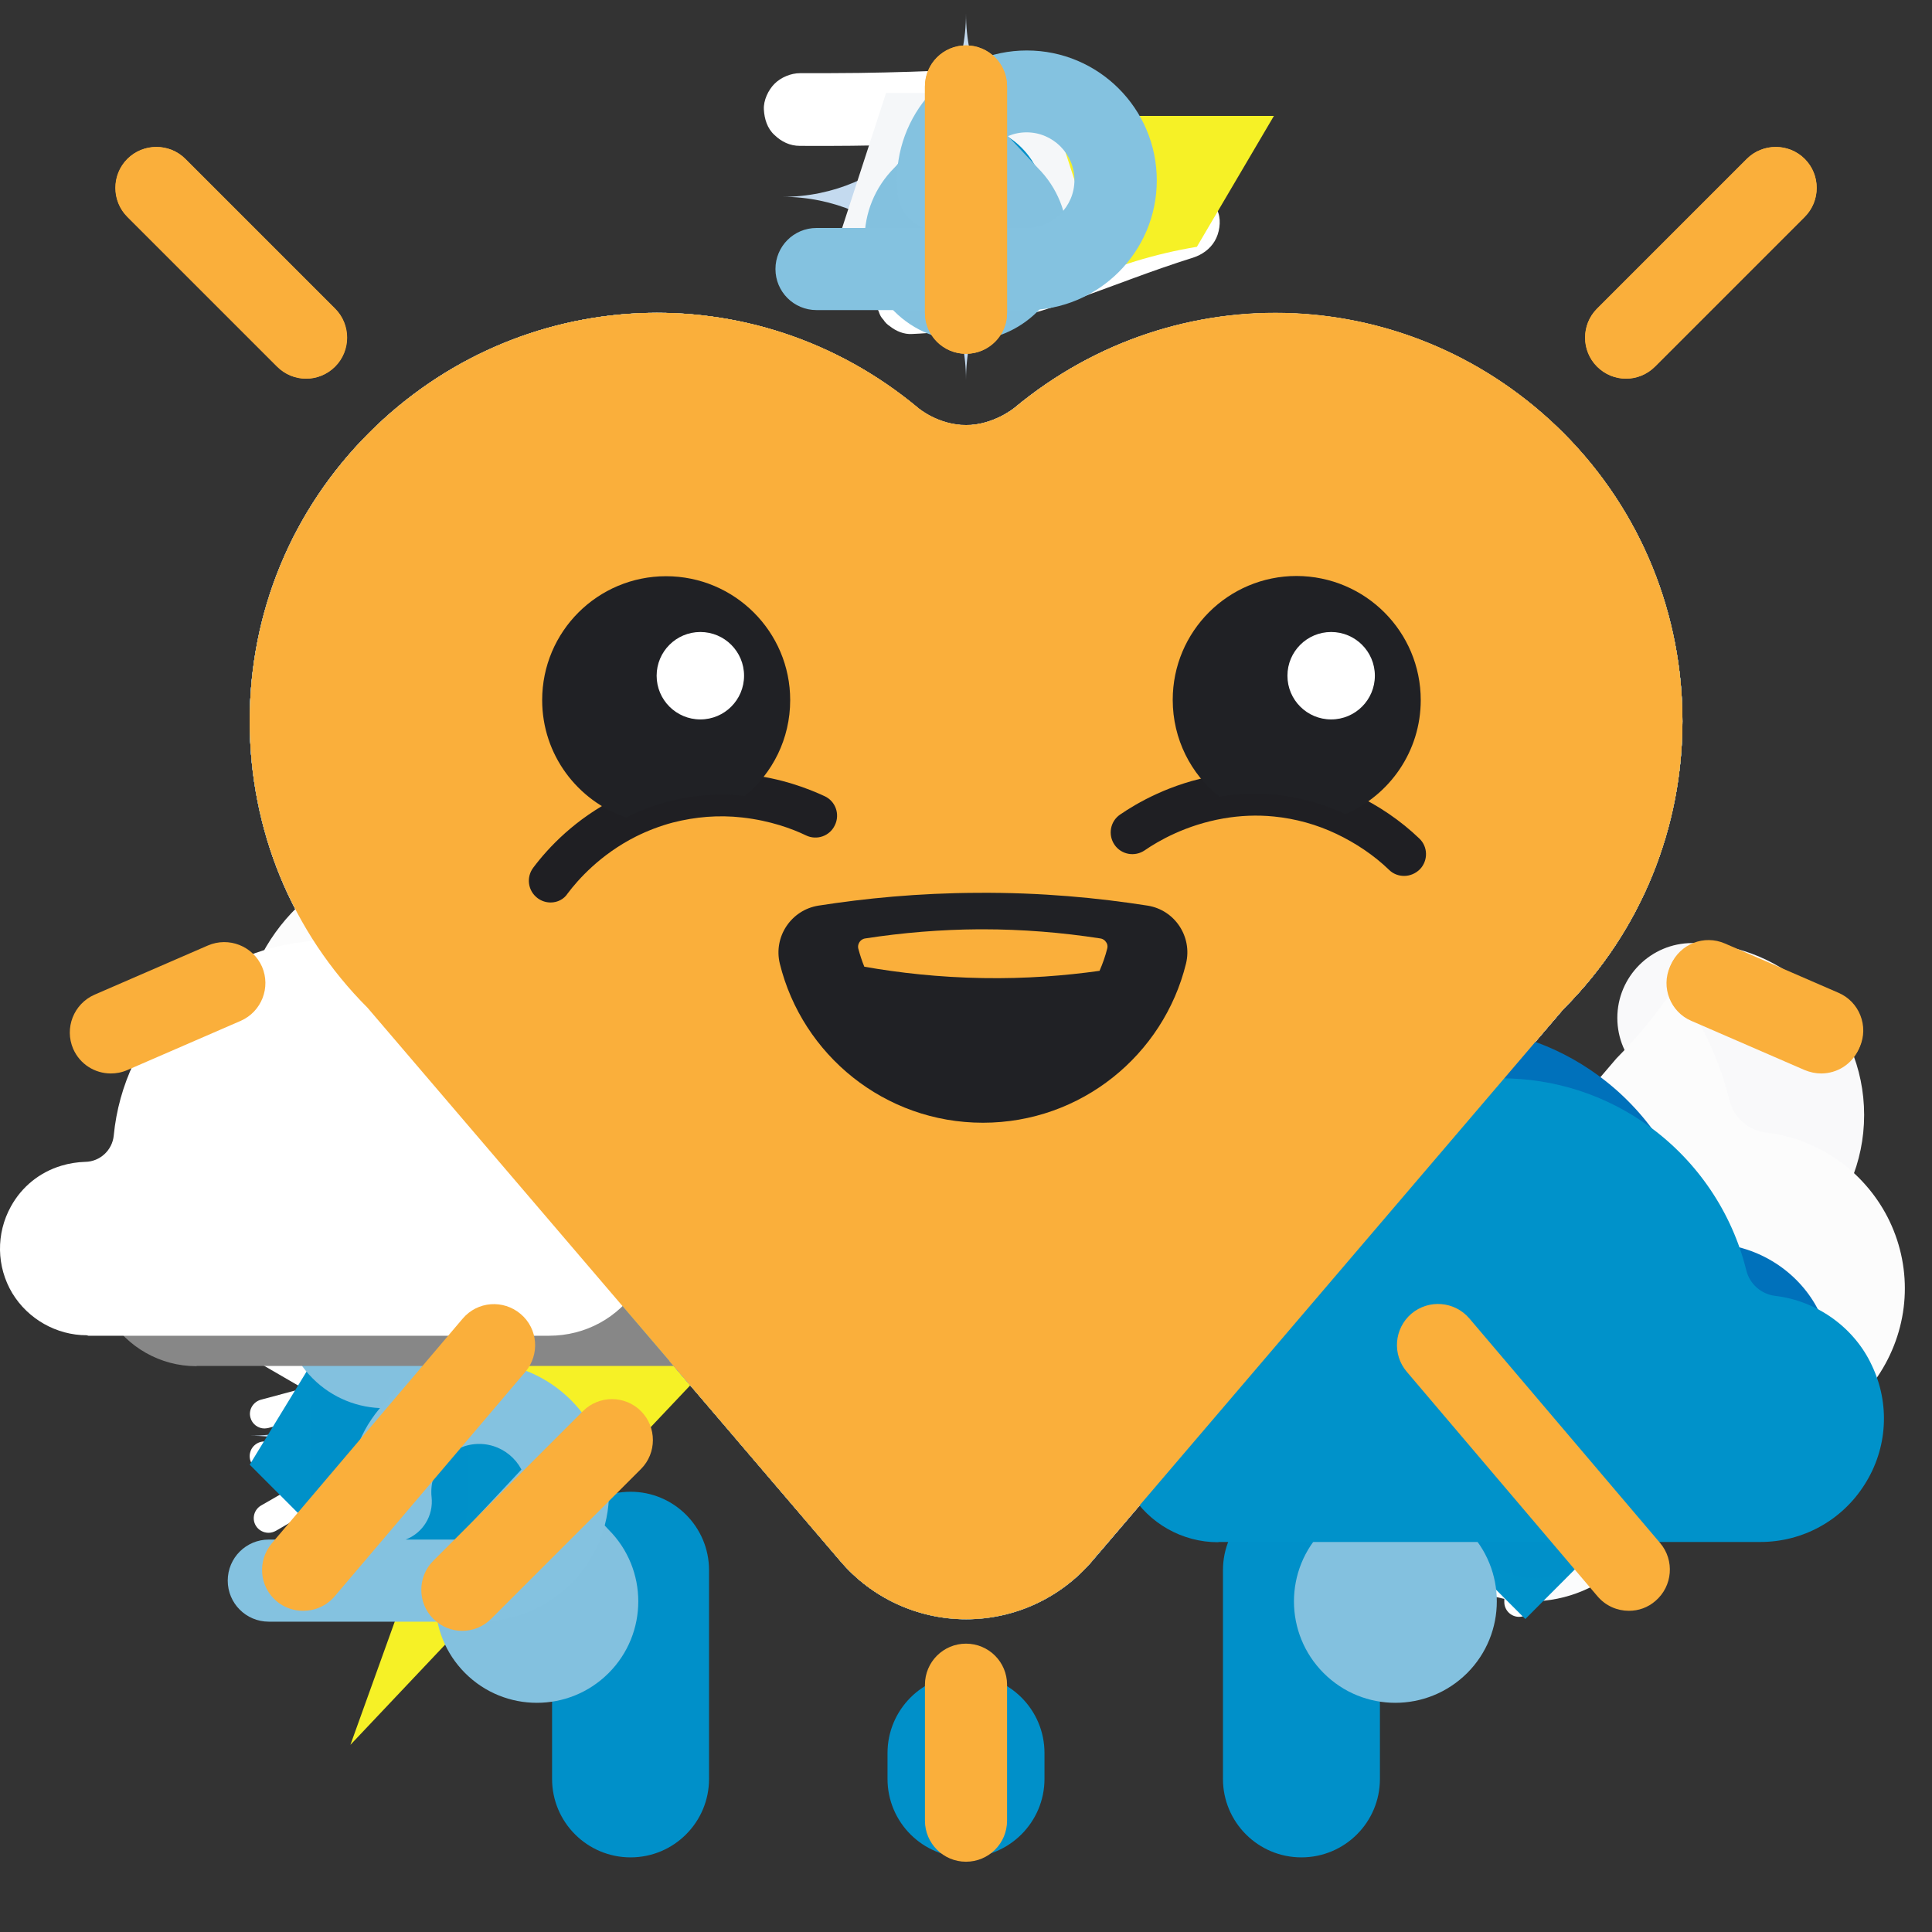 <?xml version="1.0" encoding="utf-8"?>
<!-- Generator: Adobe Illustrator 24.3.0, SVG Export Plug-In . SVG Version: 6.00 Build 0)  -->
<svg version="1.1" xmlns="http://www.w3.org/2000/svg" xmlns:xlink="http://www.w3.org/1999/xlink" x="0px" y="0px"
	 viewBox="0 0 800 800" style="enable-background:new 0 0 800 800;" xml:space="preserve">
<rect x="0" y="0" width="800" height="800" fill="#333333" stroke="none"/>
<g id="0">
	<g>
		<path style="fill:#FFFFFF;" d="M647.3,179.3c-62-62-159.7-66.5-227.2-10.4c-0.1,0.1-8.8,7.2-20.1,7.2c-11.6,0-19.8-7-20.1-7.3
			c-67.4-56.1-165-51.6-227.1,10.5c-31.9,31.9-49.4,74.2-49.4,119.3c0,45.1,17.6,87.5,48.8,118.7L348,646.4c13,15.3,32,24,52.1,24
			c20.1,0,39-8.8,52.1-24l195.2-228.6C713.1,352.1,713.1,245.1,647.3,179.3z"/>
		<path style="fill:#1F1F23;" d="M256.2,339.1c-34.1,0-65.1-21.4-77.1-53.2c-2.1-5.4,0.7-11.5,6.1-13.5c5.4-2.1,11.5,0.7,13.5,6.1
			c9,23.7,32.1,39.7,57.5,39.7c26.2,0,49.6-16.6,58.1-41.4c1.9-5.5,7.9-8.4,13.4-6.5c5.5,1.9,8.4,7.9,6.5,13.4
			C322.7,316.8,291.4,339.1,256.2,339.1z"/>
		<path style="fill:#1F1F23;" d="M561.2,339.1c-34.1,0-65.1-21.4-77.1-53.2c-2.1-5.4,0.7-11.5,6.1-13.5c5.4-2.1,11.5,0.7,13.5,6.1
			c9,23.7,32.1,39.7,57.5,39.7c26.2,0,49.6-16.6,58.1-41.4c1.9-5.5,7.9-8.4,13.4-6.5c5.5,1.9,8.4,7.9,6.5,13.4
			C627.7,316.8,596.4,339.1,561.2,339.1z"/>
		<ellipse style="fill:#1F1F23;" cx="408.6" cy="422.4" rx="61.5" ry="70.4"/>
		<path style="fill:#FFFFFF;" d="M331.2,60.4c28.7,0.2,57.3-0.6,85.9-2.6c8.1-0.6,16.2-1.2,24.3-1.9c-3.5-8.5-7.1-17.1-10.6-25.6
			c-17.1,15.1-28.3,35.2-40.5,54.1c-3.3,5.1-6.7,10-10.4,14.8c0.8-1,1.6-2,2.3-3c-4.6,5.9-9.6,11.5-15.3,16.5c-0.8,1-1.6,2-2.3,3
			c-0.5,1.2-1,2.4-1.5,3.6c-0.2,1.3-0.4,2.7-0.5,4c-0.1,2.1,0.4,4,1.3,5.8c0.4,1.3,1,2.4,1.9,3.3c0.7,1.1,1.6,2,2.7,2.7
			c2.5,2,5.8,3.4,9.1,3.2c16.5-0.7,32.9-3.6,48.8-8.2c14.3-4.1,28.1-9.5,42.1-14.6c8.4-3.1,16.9-6.1,25.5-8.8c3.7-1.2,7-3.5,9-6.9
			c1.9-3.2,2.7-8,1.5-11.6c-1.2-3.6-3.4-7.1-6.9-9c-3.5-1.8-7.7-2.7-11.6-1.5c-25.2,7.9-49.3,18.9-74.9,25.4
			c-7.1,1.8-14.4,3.3-21.7,4.2c1.3-0.2,2.7-0.4,4-0.5c-5.2,0.7-10.5,1.1-15.7,1.4c3.5,8.5,7.1,17.1,10.6,25.6
			c17.1-15.1,28.3-35.2,40.5-54.1c3.3-5.1,6.7-10,10.4-14.8c-0.8,1-1.6,2-2.3,3c4.6-5.9,9.6-11.5,15.3-16.5c0.8-1,1.6-2,2.3-3
			c0.5-1.2,1-2.4,1.5-3.6c0.2-1.3,0.4-2.7,0.5-4c0.1-2.1-0.4-4-1.3-5.8c-0.4-1.3-1-2.4-1.9-3.3c-0.7-1.1-1.6-2-2.7-2.7
			c-2.4-1.9-5.9-3.5-9.1-3.2c-28.5,2.6-57.2,4-85.8,4.4c-8.1,0.1-16.2,0.1-24.4,0.1c-3.8,0-7.9,1.7-10.6,4.4
			c-2.6,2.6-4.6,6.9-4.4,10.6c0.2,3.9,1.4,7.9,4.4,10.6C323.6,58.7,327.1,60.4,331.2,60.4L331.2,60.4z"/>
		<path style="fill:#FFFFFF;" d="M692.1,579.2l-17.4-4.7l17.2-9.9c2.9-1.7,3.9-5.4,2.2-8.3c-1.7-2.9-5.4-3.9-8.3-2.2l-17.6,10.2
			l4.7-17.5c0.9-3.2-1.1-6.6-4.3-7.4c-3.2-0.9-6.6,1.1-7.4,4.3l-7.8,29.2L635,583.5v-21.8l21.3-21.3c2.4-2.4,2.4-6.2,0-8.6
			c-2.4-2.4-6.2-2.4-8.6,0L635,544.6v-19.9c0-3.3-2.7-6.1-6.1-6.1s-6.1,2.7-6.1,6.1V545L610,532.2c-2.4-2.4-6.2-2.4-8.6,0
			c-2.4,2.4-2.4,6.2,0,8.6l21.4,21.4v21.4L604,572.6l-7.8-29.1c-0.9-3.2-4.2-5.2-7.4-4.3c-3.2,0.9-5.2,4.2-4.3,7.4l4.7,17.4
			l-17.2-9.9c-2.9-1.7-6.6-0.7-8.3,2.2c-1.7,2.9-0.7,6.6,2.2,8.3l17.6,10.2l-17.5,4.7c-3.2,0.9-5.2,4.2-4.3,7.4
			c0.7,2.7,3.2,4.5,5.8,4.5c0.5,0,1-0.1,1.6-0.2l29.2-7.8l18.5,10.7l-18.9,10.9l-29.1-7.8c-3.2-0.9-6.6,1.1-7.4,4.3
			c-0.9,3.2,1.1,6.6,4.3,7.4l17.4,4.7l-17.2,9.9c-2.9,1.7-3.9,5.4-2.2,8.3c1.1,1.9,3.2,3,5.3,3c1,0,2.1-0.3,3-0.8l17.6-10.2
			l-4.7,17.5c-0.9,3.2,1.1,6.6,4.3,7.4c0.5,0.1,1.1,0.2,1.6,0.2c2.7,0,5.1-1.8,5.8-4.5l7.8-29.2l18.5-10.7v21.8l-21.3,21.3
			c-2.4,2.4-2.4,6.2,0,8.6c1.2,1.2,2.7,1.8,4.3,1.8c1.6,0,3.1-0.6,4.3-1.8l12.7-12.7v19.9c0,3.3,2.7,6.1,6.1,6.1s6.1-2.7,6.1-6.1
			V643l12.8,12.8c2.4,2.4,6.2,2.4,8.6,0c2.4-2.4,2.4-6.2,0-8.6L635,625.9v-21.4l18.9,10.9l7.8,29.1c0.7,2.7,3.2,4.5,5.8,4.5
			c0.5,0,1-0.1,1.6-0.2c3.2-0.9,5.2-4.2,4.3-7.4l-4.7-17.4l17.2,9.9c1,0.6,2,0.8,3,0.8c2.1,0,4.1-1.1,5.3-3c1.7-2.9,0.7-6.6-2.2-8.3
			l-17.6-10.2l17.5-4.7c3.2-0.9,5.2-4.2,4.3-7.4c-0.9-3.2-4.2-5.2-7.4-4.3l-29.2,7.8L641,594l18.9-10.9l29.1,7.8
			c0.5,0.1,1.1,0.2,1.6,0.2c2.7,0,5.1-1.8,5.8-4.5C697.3,583.4,695.4,580.1,692.1,579.2z"/>
		<path style="fill:#FFFFFF;" d="M234.3,579.2l-17.4-4.7l17.2-9.9c2.9-1.7,3.9-5.4,2.2-8.3c-1.7-2.9-5.4-3.9-8.3-2.2l-17.6,10.2
			l4.7-17.5c0.9-3.2-1.1-6.6-4.3-7.4c-3.2-0.9-6.6,1.1-7.4,4.3l-7.8,29.2l-18.5,10.7v-21.8l21.3-21.3c2.4-2.4,2.4-6.2,0-8.6
			c-2.4-2.4-6.2-2.4-8.6,0l-12.7,12.7v-19.9c0-3.3-2.7-6.1-6.1-6.1c-3.3,0-6.1,2.7-6.1,6.1V545l-12.8-12.8c-2.4-2.4-6.2-2.4-8.6,0
			c-2.4,2.4-2.4,6.2,0,8.6l21.4,21.4v21.4l-18.9-10.9l-7.8-29.1c-0.9-3.2-4.2-5.2-7.4-4.3c-3.2,0.9-5.2,4.2-4.3,7.4l4.7,17.4
			l-17.2-9.9c-2.9-1.7-6.6-0.7-8.3,2.2c-1.7,2.9-0.7,6.6,2.2,8.3l17.6,10.2l-17.5,4.7c-3.2,0.9-5.2,4.2-4.3,7.4
			c0.7,2.7,3.2,4.5,5.8,4.5c0.5,0,1-0.1,1.6-0.2l29.2-7.8L159,594l-18.9,10.9l-29.1-7.8c-3.2-0.9-6.6,1.1-7.4,4.3
			c-0.9,3.2,1.1,6.6,4.3,7.4l17.4,4.7l-17.2,9.9c-2.9,1.7-3.9,5.4-2.2,8.3c1.1,1.9,3.2,3,5.3,3c1,0,2.1-0.3,3-0.8l17.6-10.2
			l-4.7,17.5c-0.9,3.2,1.1,6.6,4.3,7.4c0.5,0.1,1.1,0.2,1.6,0.2c2.7,0,5.1-1.8,5.8-4.5l7.8-29.2l18.5-10.7v21.8l-21.3,21.3
			c-2.4,2.4-2.4,6.2,0,8.6c1.2,1.2,2.7,1.8,4.3,1.8c1.6,0,3.1-0.6,4.3-1.8l12.7-12.7v19.9c0,3.3,2.7,6.1,6.1,6.1
			c3.3,0,6.1-2.7,6.1-6.1V643l12.8,12.8c2.4,2.4,6.2,2.4,8.6,0c2.4-2.4,2.4-6.2,0-8.6l-21.4-21.4v-21.4l18.9,10.9l7.8,29.1
			c0.7,2.7,3.2,4.5,5.8,4.5c0.5,0,1-0.1,1.6-0.2c3.2-0.9,5.2-4.2,4.3-7.4l-4.7-17.4l17.2,9.9c1,0.6,2,0.8,3,0.8c2.1,0,4.1-1.1,5.3-3
			c1.7-2.9,0.7-6.6-2.2-8.3l-17.6-10.2l17.5-4.7c3.2-0.9,5.2-4.2,4.3-7.4c-0.9-3.2-4.2-5.2-7.4-4.3l-29.2,7.8L183.2,594l18.9-10.9
			l29.1,7.8c0.5,0.1,1.1,0.2,1.6,0.2c2.7,0,5.1-1.8,5.8-4.5C239.5,583.4,237.5,580.1,234.3,579.2z"/>
	</g>
</g>
<g id="1">
	<g>
		<path style="fill:#C4DAEF;" d="M255.2,594.5c-41.9,0-75.9,34-75.9,75.9c0-41.9-34-75.9-75.9-75.9c41.9,0,75.9-34,75.9-75.9
			C179.3,560.6,213.3,594.5,255.2,594.5z"/>
		<path style="fill:#C4DAEF;" d="M475.9,81.5c-41.9,0-75.9,34-75.9,75.9c0-41.9-34-75.9-75.9-75.9c41.9,0,75.9-34,75.9-75.9
			C400,47.5,434,81.5,475.9,81.5z"/>
		<circle style="fill:#FBFCFD;" cx="633.7" cy="607.3" r="55.8"/>
		<path style="fill:#B4B4B4;" d="M647.3,179.3c-62-62-159.7-66.5-227.2-10.4c-0.1,0.1-8.8,7.2-20.1,7.2c-11.6,0-19.8-7-20.1-7.3
			c-67.4-56.1-165-51.6-227.1,10.5c-31.9,31.9-49.4,74.2-49.4,119.3c0,45.1,17.6,87.5,48.8,118.7L348,646.4c13,15.3,32,24,52.1,24
			c20.1,0,39-8.8,52.1-24l195.2-228.6C713.1,352.1,713.1,245.1,647.3,179.3z"/>
		<ellipse style="fill:#1F1F23;" cx="451.1" cy="424" rx="61.5" ry="24"/>
		<g>
			<g>
				<path style="fill:#1F1F23;" d="M340.9,279.5c0,43.2-35,78.2-78.2,78.2c-43.2,0-78.2-35-78.2-78.2c0-3,0.2-6,0.5-8.9
					c14,6.8,37.2,15.8,67,17.6c41.3,2.5,73.1-10.2,88.4-17.6C340.8,273.1,340.9,276.1,340.9,279.5z"/>
				<circle style="fill:#B4B4B4;" cx="303.3" cy="304.4" r="16.9"/>
			</g>
			<g>
				<path style="fill:#1F1F23;" d="M615.5,279.5c0,43.2-35,78.2-78.2,78.2c-43.2,0-78.2-35-78.2-78.2c0-3,0.2-6,0.5-8.9
					c14,6.8,37.2,15.8,67,17.6c41.3,2.5,73.1-10.2,88.4-17.6C615.3,273.1,615.5,276.1,615.5,279.5z"/>
				<circle style="fill:#B4B4B4;" cx="577.9" cy="304.4" r="16.9"/>
			</g>
		</g>
	</g>
</g>
<g id="2">
	<g>
		<path style="fill:#F6F126;" d="M527.5,48l-31.9,54.2c-34.4,5.7-66.6,20.4-94,43c-0.5,0.3-1.2,0.6-1.6,0.8
			c-0.3-0.1-0.8-0.3-1.2-0.5c-7.5-6.2-15.3-11.8-23.5-16.8l48-80.7H527.5z"/>
		<path style="fill:#B4B4B4;" d="M647.3,417.9L452.1,646.5c-13,15.2-32,24-52,24c-20,0-39-8.8-52-24l-41.6-48.7l-1-1.2l102.5-108.5
			l-101.8-0.3l36.6-62H169.1l-4,6.6l-12.9-15.1c-31.3-31.2-48.8-73.6-48.8-118.7s17.6-87.5,49.4-119.3
			c62.1-62,159.7-66.5,227.1-10.5c0.3,0.3,8.6,7.3,20.1,7.3c11.3,0,20-7.1,20.1-7.2c28.8-24,63.1-36.9,97.8-39
			c31.1-1.9,62.6,4.9,90.6,20.3c8,4.4,15.7,9.5,23.1,15.2c5.4,4.3,10.7,8.9,15.7,13.9c13.6,13.6,24.4,28.9,32.4,45.3
			C710.3,287.5,699.5,365.7,647.3,417.9z"/>
		<path style="fill:#1F1F23;" d="M468.6,479.7c-5,0-9.4-3.6-10.3-8.7c-5.5-31.4-19.6-54.2-33.7-54.2c-10.8,0-22.3,14.2-29.3,36.1
			c-1.8,5.5-7.7,8.6-13.2,6.8c-5.5-1.8-8.6-7.7-6.8-13.2c10.1-31.8,28.5-50.7,49.3-50.7c25.4,0,46.8,28.1,54.3,71.6
			c1,5.7-2.8,11.2-8.5,12.1C469.8,479.7,469.2,479.7,468.6,479.7z"/>
		<path style="fill:#F6F126;" d="M290.2,455.8H186l-64.2,105.2h81.4l-58.1,161.5l193.3-204.5l-84.7-0.2L290.2,455.8z"/>
		<g>
			<g>
				<path style="fill:#1F1F23;" d="M362.3,294c0,43.2-35,78.2-78.2,78.2c-43.2,0-78.2-35-78.2-78.2c0-3,0.2-6,0.5-8.9h155.4
					C362.2,288,362.3,291,362.3,294z"/>
				<circle style="fill:#FFFFFF;" cx="312.3" cy="315.7" r="16.9"/>
			</g>
			<g>
				<path style="fill:#1F1F23;" d="M634.7,294c0,43.2-35,78.2-78.2,78.2c-43.2,0-78.2-35-78.2-78.2c0-3,0.2-6,0.5-8.9h155.4
					C634.6,288,634.7,291,634.7,294z"/>
				<circle style="fill:#FFFFFF;" cx="584.7" cy="315.7" r="16.9"/>
			</g>
		</g>
		<path style="fill:#0090C9;" d="M554.7,661.4c-14-11.3-16.1-31.7-4.8-45.7l87-99.9c11.3-14,31.7-16.1,45.7-4.8
			c14,11.3,16.1,31.7,4.8,45.7l-87,99.9C589.1,670.5,568.6,672.7,554.7,661.4z"/>
	</g>
</g>
<g id="3">
	<g>
		<path style="fill:#82C0DF;" d="M647.3,179.3c-62-62-159.7-66.5-227.2-10.4c-0.1,0.1-8.8,7.2-20.1,7.2c-11.6,0-19.8-7-20.1-7.3
			c-67.4-56.1-165-51.6-227.1,10.5c-31.9,31.9-49.4,74.2-49.4,119.3c0,45.1,17.6,87.5,48.8,118.7L348,646.4c13,15.3,32,24,52.1,24
			c20.1,0,39-8.8,52.1-24l195.2-228.6C713.1,352.1,713.1,245.1,647.3,179.3z"/>
		<g>
			<path style="fill:#2F1802;" d="M567.8,340.4c0,18.6-6.8,35.4-17.5,46.8c-11.8-3.1-25-4.9-39-4.9c-10.9,0-21.3,1.1-31,3
				c-9.8-11.4-15.8-27.3-15.8-45c0-34.5,23.1-62.4,51.6-62.4C544.6,278,567.8,306,567.8,340.4z"/>
			<circle style="fill:#FFFFFF;" cx="521.2" cy="317.7" r="16.5"/>
		</g>
		<g>
			<path style="fill:#2F1802;" d="M347.3,340.4c0,18.6-6.8,35.4-17.5,46.8c-11.8-3.1-25-4.9-39-4.9c-10.9,0-21.3,1.1-31,3
				c-9.8-11.4-15.8-27.3-15.8-45c0-34.5,23.1-62.4,51.6-62.4C324.2,278,347.3,306,347.3,340.4z"/>
			<circle style="fill:#FFFFFF;" cx="300.8" cy="317.7" r="16.5"/>
		</g>
		<path style="fill:#1F1F23;" d="M479.5,475.7c-15.6,0-21.4-17.3-26.1-31.2c-1.6-4.7-4-12-6.2-15.5c-2.1,3.5-4.6,10.8-6.2,15.5
			c-4.7,13.9-10.5,31.2-26.1,31.2c-15.6,0-21.4-17.3-26.1-31.2c-1.6-4.7-4-12-6.1-15.5c-2.1,3.5-4.6,10.8-6.1,15.5
			c-4.7,13.9-10.5,31.2-26.1,31.2s-21.4-17.3-26.1-31.2c-1.8-5.5-4.8-14.4-7.2-16.9c-5.3-0.5-9.5-5-9.5-10.5
			c0-5.8,4.7-10.5,10.5-10.5c15.6,0,21.4,17.3,26.1,31.2c1.6,4.7,4,12,6.1,15.5c2.1-3.5,4.6-10.8,6.1-15.5
			c4.7-13.9,10.5-31.2,26.1-31.2c15.6,0,21.4,17.3,26.1,31.2c1.6,4.7,4,12,6.1,15.5c2.1-3.5,4.6-10.8,6.1-15.5
			c4.7-13.9,10.5-31.2,26.1-31.2c15.6,0,21.4,17.3,26.1,31.2c1.6,4.7,4,12,6.2,15.5c2.1-3.5,4.6-10.8,6.2-15.5
			c4.7-13.9,10.5-31.2,26.1-31.2c5.8,0,10.5,4.7,10.5,10.5c0,5.5-4.2,9.9-9.5,10.5c-2.3,2.4-5.3,11.4-7.2,16.9
			C500.9,458.4,495.1,475.7,479.5,475.7z M318.5,427.7L318.5,427.7L318.5,427.7z"/>
		<polygon style="fill:#F5F7F9;" points="400,140.5 453.7,101.5 433.2,38.5 366.9,38.5 346.4,101.5 		"/>
		<polygon style="fill:#0091C9;" points="103.4,606.5 167.2,502 231.1,606.5 167.2,670.4 		"/>
		<polygon style="fill:#0091C9;" points="567.8,606.5 631.6,502 695.4,606.5 631.6,670.4 		"/>
	</g>
</g>
<g id="4">
	<g>
		<path style="fill:#B4B4B4;" d="M647.3,417.9l-76.8,90l-93.8,109.9l-24.5,28.7c-13,15.2-32,24-52,24c-20.1,0-39-8.8-52.1-24
			l-18.4-21.6L235.7,515l-83.5-97.8c-31.3-31.2-48.8-73.6-48.8-118.7s17.6-87.5,49.4-119.3c62-62,159.7-66.5,227.1-10.5
			c0.3,0.3,8.6,7.3,20.1,7.3c11.3,0,20-7.1,20.1-7.2c67.5-56.1,165.1-51.6,227.2,10.4C713.1,245.1,713.1,352.1,647.3,417.9z"/>
		<ellipse style="fill:#1F1F23;" cx="400" cy="409.5" rx="55.4" ry="63.4"/>
		<path style="fill:#0090C9;" d="M329.6,290v334.9L235.7,515V312.4c18.5,10.1,41.2,12,62.1,3.3C311.2,310.2,322,301.1,329.6,290z"/>
		<path style="fill:#1F1F23;" d="M282.3,328.2c-34.2,0-64.3-16.4-76.8-41.8c-2.6-5.2-0.4-11.5,4.8-14.1c5.2-2.6,11.5-0.4,14.1,4.8
			c8.8,18,32.1,30.1,57.9,30.1c26.6,0,50.1-12.6,58.5-31.3c2.4-5.3,8.6-7.7,13.9-5.3c5.3,2.4,7.7,8.6,5.3,13.9
			C348.3,310.6,317,328.2,282.3,328.2z"/>
		<path style="fill:#0090C9;" d="M570.4,303.2v204.7l-93.8,109.9V308.1c11.5,6,25.4,9.6,40.3,9.6c16.8,0,32.3-4.5,44.5-11.9
			C564.5,305.1,567.5,304.2,570.4,303.2z"/>
		<path style="fill:#1F1F23;" d="M517,328.2c-16.2,0-31.8-3.7-45.2-10.8c-14.4-7.5-25.3-18.3-31.5-31.1c-2.6-5.2-0.4-11.5,4.8-14.1
			c5.2-2.6,11.5-0.4,14.1,4.8c4.2,8.6,12.2,16.3,22.4,21.7c10.4,5.5,22.7,8.4,35.5,8.4c14.2,0,28.1-3.7,39-10.4
			c9.1-5.5,15.8-12.8,19.5-20.9c2.4-5.3,8.6-7.7,13.9-5.3c5.3,2.4,7.7,8.6,5.3,13.9c-5.4,12.1-15,22.5-27.7,30.3
			C552.5,323.6,535.2,328.2,517,328.2z"/>
		<path style="fill:#0090C9;" d="M161.4,653.4c-17.9,0-32.5-14.5-32.5-32.5v-86.4c0-17.9,14.5-32.5,32.5-32.5s32.5,14.5,32.5,32.5
			v86.4C193.9,638.8,179.4,653.4,161.4,653.4z"/>
		<path style="fill:#0090C9;" d="M261.1,769.1c-17.9,0-32.5-14.5-32.5-32.5v-86.4c0-17.9,14.5-32.5,32.5-32.5
			c17.9,0,32.5,14.5,32.5,32.5v86.4C293.6,754.5,279.1,769.1,261.1,769.1z"/>
		<path style="fill:#0090C9;" d="M538.9,769.1c17.9,0,32.5-14.5,32.5-32.5v-86.4c0-17.9-14.5-32.5-32.5-32.5s-32.5,14.5-32.5,32.5
			v86.4C506.4,754.5,520.9,769.1,538.9,769.1z"/>
		<path style="fill:#0090C9;" d="M635.9,653.4c-17.9,0-32.5-14.5-32.5-32.5v-86.4c0-17.9,14.5-32.5,32.5-32.5s32.5,14.5,32.5,32.5
			v86.4C668.4,638.8,653.8,653.4,635.9,653.4z"/>
		<path style="fill:#0090C9;" d="M400,769.1c-17.9,0-32.5-14.5-32.5-32.5v-10.7c0-17.9,14.5-32.5,32.5-32.5
			c17.9,0,32.5,14.5,32.5,32.5v10.7C432.5,754.5,417.9,769.1,400,769.1z"/>
		<path style="fill:#0090C9;" d="M400,127.3c-17.9,0-32.5-14.5-32.5-32.5V84.1c0-17.9,14.5-32.5,32.5-32.5
			c17.9,0,32.5,14.5,32.5,32.5v10.7C432.5,112.8,417.9,127.3,400,127.3z"/>
	</g>
</g>
<g id="5">
	<g>
		<path style="fill:#83C1DF;" d="M647.3,179.3c-62-62-159.7-66.5-227.2-10.4c-0.1,0.1-8.8,7.2-20.1,7.2c-11.6,0-19.8-7-20.1-7.3
			c-67.4-56.1-165-51.6-227.1,10.5c-31.9,31.9-49.4,74.2-49.4,119.3c0,45.1,17.6,87.5,48.8,118.7L348,646.4c13,15.3,32,24,52.1,24
			c20.1,0,39-8.8,52.1-24l195.2-228.6C713.1,352.1,713.1,245.1,647.3,179.3z"/>
		<path style="fill:#1F1F23;" d="M344.6,328.4c0,25.8-20.9,46.7-46.7,46.7c-25.8,0-46.7-20.9-46.7-46.7c0-0.7,0-1.4,0.1-2.1
			c14.3,2.3,32,2.6,51.2-3.5c14.6-4.6,26.3-11.8,35.3-18.9C342,311,344.6,319.4,344.6,328.4z"/>
		<path style="fill:#1F1F23;" d="M269.6,338.3c-6.7,0-13.4-0.6-20.2-1.7c-15.6-2.6-27.7-7.5-35.1-11.1c-5.2-2.6-7.3-8.9-4.8-14.1
			c2.6-5.2,8.9-7.3,14.1-4.8c5,2.5,15.5,7,29.2,9.2c15.9,2.6,31.4,1.5,46.3-3.2c11.5-3.7,22.3-9.4,31.9-17.1
			c7.3-5.9,13.8-12.6,19.2-20.1c3.4-4.7,10-5.8,14.7-2.4c4.7,3.4,5.8,10,2.4,14.7c-6.5,9-14.3,17.2-23.1,24.2
			c-11.6,9.3-24.6,16.3-38.6,20.7C293.8,336.5,281.8,338.3,269.6,338.3z"/>
		<path style="fill:#1F1F23;" d="M577.9,324.5c-12.2,0-24.2-1.9-35.9-5.6c-11-3.5-21.5-8.6-31.1-15.2c-11.8-8-22.4-18.3-30.6-29.8
			c-3.4-4.7-2.3-11.3,2.4-14.7c4.7-3.4,11.3-2.3,14.7,2.4c6.9,9.5,15.7,18.1,25.4,24.7c7.9,5.4,16.5,9.6,25.6,12.5
			c14.1,4.5,28.9,5.7,43.9,3.6c11.1-1.6,22-4.9,31.7-9.6c5.2-2.6,11.5-0.4,14.1,4.8c2.6,5.2,0.4,11.5-4.8,14.1
			c-11.6,5.7-24.8,9.7-38,11.6C589.4,324.1,583.6,324.5,577.9,324.5z"/>
		<path style="fill:#1F1F23;" d="M368.4,419c-2.9,0-5.8-1.2-7.9-3.6c-3.8-4.4-3.4-11,1-14.8c7.6-6.7,16.7-12.4,26.4-16.5
			c13.2-5.6,27-8.2,41.1-7.5c9.1,0.4,18,2.1,26.6,5.1c10.5,3.7,20.6,9.3,29.2,16.3c4.5,3.7,5.2,10.3,1.5,14.8
			c-3.7,4.5-10.3,5.2-14.8,1.5c-6.7-5.5-14.6-9.9-22.9-12.8c-6.7-2.3-13.6-3.7-20.7-4c-10.9-0.5-21.6,1.5-31.9,5.9
			c-7.6,3.2-14.8,7.7-20.8,12.9C373.4,418.2,370.9,419,368.4,419z"/>
		<circle style="fill:#FFFFFF;" cx="314.3" cy="346.1" r="11.6"/>
		<path style="fill:#1F1F23;" d="M596.4,328.4c0,25.8-20.9,46.7-46.7,46.7c-25.8,0-46.8-20.9-46.8-46.7c0-13.1,5.3-24.8,14-33.3
			c7.8,5.3,17.2,10.3,28.4,13.8c18,5.7,34.8,5.9,48.5,3.9C595.4,317.7,596.4,322.9,596.4,328.4z"/>
		<circle style="fill:#FFFFFF;" cx="566.1" cy="346.1" r="11.6"/>
		<path style="fill:#005BA8;" d="M281.2,509L281.2,509c-16.4-16.4-16.4-43,0-59.4l29.7-31.7l29.7,31.7c16.4,16.4,16.4,43,0,59.4l0,0
			C324.2,525.4,297.6,525.4,281.2,509z"/>
		<path style="fill:#005BA8;" d="M515.2,481L515.2,481c-16.4-16.4-16.4-43,0-59.4l29.7-31.7l29.7,31.7c16.4,16.4,16.4,43,0,59.4l0,0
			C558.2,497.4,531.6,497.4,515.2,481z"/>
		<path style="fill:#83C1DF;" d="M548.1,692.8L548.1,692.8c-16.4-16.4-16.4-43,0-59.4l29.7-31.7l29.7,31.7c16.4,16.4,16.4,43,0,59.4
			l0,0C591,709.2,564.5,709.2,548.1,692.8z"/>
		<path style="fill:#83C1DF;" d="M370.3,128.9L370.3,128.9c-16.4-16.4-16.4-43,0-59.4L400,37.8l29.7,31.7c16.4,16.4,16.4,43,0,59.4
			l0,0C413.3,145.3,386.7,145.3,370.3,128.9z"/>
		<path style="fill:#83C1DF;" d="M611.1,570.8L611.1,570.8c-16.4-16.4-16.4-43,0-59.4l29.7-31.7l29.7,31.7c16.4,16.4,16.4,43,0,59.4
			l0,0C654.1,587.2,627.5,587.2,611.1,570.8z"/>
		<path style="fill:#83C1DF;" d="M252,692.8L252,692.8c16.4-16.4,16.4-43,0-59.4l-29.7-31.7l-29.7,31.7c-16.4,16.4-16.4,43,0,59.4
			l0,0C209,709.2,235.6,709.2,252,692.8z"/>
		<path style="fill:#83C1DF;" d="M188.9,570.8L188.9,570.8c16.4-16.4,16.4-43,0-59.4l-29.7-31.7l-29.7,31.7
			c-16.4,16.4-16.4,43,0,59.4l0,0C145.9,587.2,172.5,587.2,188.9,570.8z"/>
	</g>
</g>
<g id="6">
	<g>
		<path style="fill:#84C2E0;" d="M647.3,179.3c-62-62-159.7-66.5-227.2-10.4c-0.1,0.1-8.8,7.2-20.1,7.2c-11.6,0-19.8-7-20.1-7.3
			c-67.4-56.1-165-51.6-227.1,10.5c-31.9,31.9-49.4,74.2-49.4,119.3c0,45.1,17.6,87.5,48.8,118.7L348,646.4c13,15.3,32,24,52.1,24
			c20.1,0,39-8.8,52.1-24l195.2-228.6C713.1,352.1,713.1,245.1,647.3,179.3z"/>
		<g>
			<path style="fill:#1F1F23;" d="M383.8,392.2c-2.1,0-4.3-0.6-6.1-2c-7.1-5.1-15.9-9.3-25.4-12.1c-7.8-2.3-16.1-3.7-24.7-4.2
				c-13.4-0.7-27.1,0.9-40.6,4.8c-9.9,2.9-19.5,6.9-27.7,11.7c-5,2.9-11.4,1.2-14.4-3.8c-2.9-5-1.2-11.4,3.8-14.4
				c9.7-5.6,20.9-10.4,32.4-13.7c15.8-4.6,31.8-6.5,47.6-5.6c10.3,0.5,20.2,2.2,29.6,5.1c11.7,3.5,22.6,8.7,31.6,15.2
				c4.7,3.4,5.8,9.9,2.4,14.7C390.3,390.7,387.1,392.2,383.8,392.2z"/>
			<path style="fill:#1F1F23;" d="M383.8,387.5c-1.3,0-2.5-0.2-3.8-0.7c-10.4-4-21.2-9.8-31-16.7c-13.4-9.4-25-20.7-34.2-33.5
				c-5-6.9-9.3-14.3-12.7-21.7c-2.4-5.3-0.1-11.5,5.2-13.9c5.3-2.4,11.5-0.1,13.9,5.2c2.8,6.2,6.4,12.3,10.6,18.2
				c7.9,10.9,17.7,20.6,29.2,28.6c8.5,5.9,17.6,10.9,26.5,14.3c5.4,2.1,8.1,8.1,6,13.6C392.1,384.9,388.1,387.5,383.8,387.5z"/>
		</g>
		<g>
			<path style="fill:#1F1F23;" d="M460,392.2c-3.3,0-6.5-1.5-8.5-4.4c-3.4-4.7-2.3-11.3,2.4-14.7c9-6.4,19.9-11.7,31.6-15.2
				c9.4-2.8,19.3-4.5,29.6-5.1c15.8-0.8,31.8,1,47.6,5.6c11.5,3.3,22.7,8.1,32.4,13.7c5,2.9,6.7,9.3,3.8,14.4
				c-2.9,5-9.3,6.7-14.4,3.8c-8.2-4.8-17.8-8.8-27.7-11.7c-13.5-3.9-27.2-5.5-40.6-4.8c-8.6,0.5-16.9,1.9-24.7,4.2
				c-9.5,2.8-18.3,7-25.4,12.1C464.3,391.6,462.1,392.2,460,392.2z"/>
			<path style="fill:#1F1F23;" d="M460,387.5c-4.2,0-8.2-2.6-9.8-6.7c-2.1-5.4,0.6-11.5,6-13.6c8.9-3.4,18-8.3,26.5-14.3
				c11.5-8.1,21.4-17.7,29.2-28.6c4.2-5.8,7.8-11.9,10.6-18.2c2.4-5.3,8.6-7.6,13.9-5.2s7.6,8.6,5.2,13.9
				c-3.4,7.5-7.7,14.8-12.7,21.7c-9.3,12.8-20.8,24.1-34.2,33.6c-9.8,6.9-20.6,12.7-31,16.7C462.5,387.3,461.2,387.5,460,387.5z"/>
		</g>
		<g>
			<g>
				<ellipse style="fill:#202125;" cx="590" cy="510.5" rx="35.5" ry="57.7"/>
				<path style="fill:#1F1F23;" d="M590,576.2c-24.4,0-43.5-28.8-43.5-65.7c0-36.8,19.1-65.7,43.5-65.7s43.5,28.8,43.5,65.7
					C633.5,547.3,614.4,576.2,590,576.2z M590,460.8c-14.9,0-27.5,22.7-27.5,49.7c0,26.9,12.6,49.7,27.5,49.7s27.5-22.7,27.5-49.7
					C617.5,483.6,604.9,460.8,590,460.8z"/>
			</g>
			<path style="fill:#1F1F23;" d="M347.8,566.4c-2.5,0-4.9-1.1-6.5-3.3c-2.6-3.6-1.8-8.6,1.7-11.2c8.1-5.9,30.2-20.9,60.1-31.7
				c41.3-14.9,80.5-16.1,116.4-3.4c18.9,6.6,36.5,17.1,52.2,30.9c3.3,2.9,3.6,8,0.7,11.3c-2.9,3.3-8,3.6-11.3,0.7
				c-14.2-12.5-30-21.9-46.9-27.9c-75-26.4-147.9,22.8-161.7,32.9C351.1,565.9,349.4,566.4,347.8,566.4z"/>
			<path style="fill:#1F1F23;" d="M524.7,475.9c-39.2,0-70.9-16.9-87.4-27.9c-3.7-2.5-4.7-7.4-2.2-11.1c2.5-3.7,7.4-4.7,11.1-2.2
				c17.1,11.4,52,29.8,94.3,24.2c11.3-1.5,22.4-4.6,33.1-9.3c4-1.8,8.8,0.1,10.5,4.1c1.8,4-0.1,8.8-4.1,10.5
				c-12.1,5.3-24.7,8.8-37.4,10.5C536.5,475.5,530.5,475.9,524.7,475.9z"/>
		</g>
		<path style="fill:#F9F9FA;" d="M700.7,532.9h-97.3c-17.1,0-31-13.9-31-31s13.9-31,31-31h97.3c5.1,0,9.2-4.1,9.2-9.2
			c0-5.1-4.1-9.2-9.2-9.2c-17.1,0-31-13.9-31-31c0-17.1,13.9-31,31-31c39.3,0,71.2,31.9,71.2,71.2
			C771.9,501,739.9,532.9,700.7,532.9z"/>
		<path style="fill:#84C2E0;" d="M425.2,128.4h-87.1c-9.4,0-17-7.6-17-17s7.6-17,17-17h44.4c-5.7-2.2-10.1-7.5-10.8-14
			c-0.2-1.9-0.3-3.8-0.3-5.7c0-29.7,24.1-53.8,53.8-53.8s53.8,24.1,53.8,53.8S454.8,128.4,425.2,128.4z M394.7,94.4h30.4
			c10.9,0,19.8-8.9,19.8-19.8s-8.9-19.8-19.8-19.8c-10.9,0-19.8,8.9-19.8,19.8c0,0.7,0,1.4,0.1,2.1
			C406.3,84.5,401.7,91.7,394.7,94.4z"/>
		<path style="fill:#84C2E0;" d="M198.4,671.5h-87.1c-9.4,0-17-7.6-17-17c0-9.4,7.6-17,17-17h44.4c-5.7-2.2-10.1-7.5-10.8-14
			c-0.2-1.9-0.3-3.8-0.3-5.7c0-29.7,24.1-53.8,53.8-53.8s53.8,24.1,53.8,53.8S228.1,671.5,198.4,671.5z M168,637.5h30.4
			c10.9,0,19.8-8.9,19.8-19.8s-8.9-19.8-19.8-19.8c-10.9,0-19.8,8.9-19.8,19.8c0,0.7,0,1.4,0.1,2.1C179.6,627.7,175,634.8,168,637.5
			z"/>
	</g>
</g>
<g id="7">
	<g>
		<path style="fill:#FCFCFC;" d="M778.6,568.3c-12,18.9-32.5,30.2-54.9,30.2c0,0-108.2,0-191.2,0l136.8-160.2
			c9.2-9.3,17.4-19.4,24.5-30.1c10.4,14,18,30.1,22.3,47.3c1.8,7.3,7.9,12.6,15.3,13.5c11.1,1.3,21.8,5.6,30.8,12.2
			c8.6,6.4,15.6,14.8,20.2,24.4C792.1,525.9,790.6,549.3,778.6,568.3z"/>
		<path style="fill:#B4B4B4;" d="M647.3,417.9L452.1,646.5c-13,15.2-32,24-52.1,24c-20,0-39-8.8-52-24l-43.4-50.8c1,0,1.5,0,1.5,0
			c28,0,53.6-14.1,68.5-37.7c15-23.7,16.7-52.9,4.7-78.2c-5.7-12-14.4-22.5-25.1-30.5c-8.4-6.2-17.8-10.6-27.8-13.2
			c-8.8-26.7-25.9-50.2-48.8-66.8c-23.1-16.8-50.5-25.6-79-25.6c-3.3,0-6.7,0.1-10,0.4c-2.9,0.2-6.1,0.6-9.5,1.1
			c-22,3.2-42.5,11.6-60.1,24.6c-10.1-21.9-15.5-46-15.5-71c0-45.1,17.6-87.5,49.4-119.3c62-62,159.7-66.5,227.1-10.5
			c0.3,0.3,8.6,7.3,20.1,7.3c11.3,0,20-7.1,20.1-7.2c67.5-56.1,165.1-51.6,227.2,10.4C713.1,245.1,713.1,352.1,647.3,417.9z"/>
		<path style="fill:#1F1F23;" d="M597.2,264.6c0,14.6-5.7,27.8-14.9,37.7c-11.2-2.9-25-5.1-40.9-4.6c-15,0.4-27.9,3-38.2,6
			c-10-10-16.2-23.8-16.2-39.1c0-30.5,24.7-55.2,55.1-55.2C572.5,209.4,597.2,234.1,597.2,264.6z"/>
		<path style="fill:#1F1F23;" d="M342.3,252.8c0,31-25.1,56.1-56.1,56.1c-31,0-56.1-25.1-56.1-56.1c0-2.8,0.2-5.6,0.6-8.3h111
			C342.1,247.2,342.3,249.9,342.3,252.8z"/>
		<path style="fill:#1F1F23;" d="M607.6,316.4c-0.9,0-1.9-0.2-2.8-0.5c-6.4-2.6-13.1-4.8-19.9-6.5c-14.3-3.7-28.9-5.3-43.5-4.9
			c-13.7,0.4-27.4,2.5-40.6,6.4c-4.9,1.4-9.8,3.1-14.5,5c-3.8,1.5-8.2-0.3-9.8-4.2c-1.5-3.8,0.3-8.2,4.2-9.8
			c5.2-2.1,10.5-3.9,15.9-5.5c14.5-4.3,29.4-6.6,44.5-7c16-0.4,32,1.4,47.6,5.4c7.4,1.9,14.7,4.3,21.7,7.1c3.8,1.5,5.7,5.9,4.2,9.8
			C613.4,314.6,610.6,316.4,607.6,316.4z"/>
		<path style="fill:#1F1F23;" d="M364.3,252H217.7c-4.1,0-7.5-3.4-7.5-7.5s3.4-7.5,7.5-7.5h146.7c4.1,0,7.5,3.4,7.5,7.5
			S368.5,252,364.3,252z"/>
		<path style="fill:#1F1F23;" d="M450.8,375.2c-3.1,0-6.1-1.4-8.2-4c-6.7-8.4-14.8-15-24.1-19.7c-18.1-9.2-35.8-8.3-44.8-7
			c-5.7,0.9-11.1-3.1-11.9-8.8c-0.9-5.7,3.1-11.1,8.8-11.9c11.4-1.7,34.1-2.8,57.4,9c12,6.1,22.5,14.7,31,25.4
			c3.6,4.5,2.9,11.1-1.7,14.8C455.4,374.5,453.1,375.2,450.8,375.2z"/>
		<path style="fill:#878787;" d="M81.2,565.7c-14.7,0-28.6-7.8-36.2-20.5c-7.7-12.9-8-29.1-0.7-42.2c5.3-9.6,14-16.6,24.5-19.9
			c3.8-1.2,7.7-1.8,11.7-1.9c7.2-0.1,13.1-5.6,13.8-12.8c2.3-24.6,13.3-47.6,30.9-64.9c15.9-15.6,36-25.6,58.1-28.8
			c2.7-0.4,5.2-0.7,7.4-0.8c2.6-0.2,5.2-0.3,7.7-0.3c22.2,0,43.5,6.9,61.4,19.9c20,14.5,34.3,35.7,40.2,59.6
			c1.4,5.7,6.2,9.9,12,10.6c8.7,1,17.1,4.4,24.2,9.6c6.8,5,12.3,11.6,15.8,19.2c7.6,15.9,6.5,34.4-3,49.3
			c-9.4,14.9-25.6,23.8-43.2,23.8c0,0-224,0-224.1,0L81.2,565.7z"/>
	</g>
</g>
<g id="8">
	<g>
		<path style="fill:#29AAE1;" d="M656.7,407.7c-17.6-8.2-36.8-12.4-56.5-12.4c-3.3,0-6.7,0.1-10,0.4c-3,0.2-6.1,0.6-9.5,1.1
			c-28.4,4.2-54.3,17-74.8,37.1c-19.6,19.2-32.8,44-38,70.7c-2.1,0.5-4.2,1-6.3,1.6c-18,5.5-32.9,17.6-41.9,34
			c-12.5,22.5-12,50.2,1.3,72.2c8.2,13.6,20.5,23.9,34.9,29.7l-3.8,4.4c-13,15.2-32,24-52.1,24c-20,0-39-8.8-52-24l-101.6-119
			c7.9,0,12.7,0,12.7,0c23.6,0,45.2-11.9,57.8-31.8c12.6-20,14.1-44.6,4-66c-4.8-10.1-12.1-19-21.2-25.7c-6-4.4-12.6-7.8-19.6-10
			c-7.4-20-20.7-37.6-38.1-50.2c-18.7-13.5-40.7-20.7-63.8-20.7c-2.7,0-5.4,0.1-8,0.3c-2.4,0.2-4.9,0.5-7.7,0.9
			c-19.3,2.8-37.1,10.6-52.1,22.6c-4.6-15.4-6.9-31.6-6.9-48.2c0-45.1,17.6-87.5,49.4-119.3c62-62,159.7-66.5,227.1-10.5
			c0.3,0.3,8.6,7.3,20.1,7.3c11.3,0,20-7.1,20.1-7.2c67.5-56.1,165.1-51.6,227.2,10.4C709.8,241.7,712.9,341.4,656.7,407.7z"/>
		<path style="fill:#0071BB;" d="M482.9,617.3c-14.7,0-28.6-7.8-36.2-20.5c-7.7-12.9-8-29.1-0.7-42.2c5.3-9.6,14-16.6,24.5-19.9
			c3.8-1.2,7.7-1.8,11.7-1.9c7.2-0.1,13.1-5.6,13.8-12.8c2.3-24.6,13.3-47.6,30.9-64.9c15.9-15.6,36-25.6,58.1-28.8
			c2.7-0.4,5.2-0.7,7.4-0.8c2.6-0.2,5.2-0.3,7.7-0.3c22.2,0,43.5,6.9,61.4,19.9c20,14.5,34.3,35.7,40.2,59.6
			c1.4,5.7,6.2,9.9,12,10.6c8.7,1,17.1,4.4,24.2,9.6c6.8,5,12.3,11.6,15.8,19.2c7.6,15.9,6.5,34.4-3,49.3
			c-9.4,14.9-25.6,23.8-43.2,23.8c0,0-224,0-224.1,0L482.9,617.3z"/>
		<path style="fill:#FCFCFC;" d="M89.9,497.5c-11.1,0-21.5-5.9-27.2-15.4c-5.8-9.7-6-21.8-0.6-31.7c4-7.2,10.5-12.5,18.4-14.9
			c2.9-0.9,5.8-1.4,8.8-1.4c5.4-0.1,9.9-4.2,10.4-9.6c1.7-18.5,10-35.8,23.3-48.8c12-11.7,27.1-19.2,43.7-21.6
			c2.1-0.3,3.9-0.5,5.6-0.6c1.9-0.1,3.9-0.2,5.8-0.2c16.7,0,32.7,5.2,46.2,15c15,10.9,25.8,26.8,30.2,44.8c1.1,4.3,4.7,7.5,9.1,8
			c6.6,0.8,12.9,3.3,18.2,7.2c5.1,3.8,9.2,8.7,11.9,14.4c5.7,12,4.9,25.8-2.2,37c-7.1,11.2-19.2,17.9-32.5,17.9c0,0-168.4,0-168.4,0
			L89.9,497.5z"/>
		<path style="fill:#1F1F23;" d="M623.9,305.2c-4.4,0-8.5-2.8-10-7.2c-7.6-23.1-29.1-38.6-53.5-38.6c-24,0-45.4,15.3-53.3,38
			c-1.9,5.5-7.9,8.4-13.3,6.5c-5.5-1.9-8.4-7.9-6.5-13.3c10.7-31.2,40.1-52.1,73.1-52.1c33.4,0,63,21.3,73.4,53.1
			c1.8,5.5-1.2,11.4-6.7,13.3C626.1,305,625,305.2,623.9,305.2z"/>
		<path style="fill:#1F1F23;" d="M168.3,310.7c-0.8,0-1.6-0.1-2.4-0.3c-5.6-1.3-9.1-7-7.8-12.6c8.3-35,39.2-59.4,75.3-59.4
			c34.1,0,64.7,22.9,74.2,55.6c1.6,5.6-1.6,11.4-7.1,13c-5.6,1.6-11.4-1.6-13-7.1c-7-23.8-29.2-40.5-54.1-40.5
			c-26.2,0-48.8,17.8-54.8,43.3C177.3,307.4,173,310.7,168.3,310.7z"/>
		<path style="fill:#202125;" d="M475.7,326.9c0,29.1-35.6,73.1-79.5,73.1s-79.5-44.1-79.5-73.1s35.6-32.2,79.5-32.2
			S475.7,297.8,475.7,326.9z"/>
	</g>
</g>
<g id="9">
	<g>
		<path style="fill:#FAAF3B;" d="M647.3,417.9l-0.8,0.9c-8.2-1.5-16.5-2.3-24.9-2.3c-3.3,0-6.7,0.1-10,0.4c-3,0.2-6.1,0.6-9.5,1.1
			c-28.4,4.2-54.3,17-74.8,37.1c-19.6,19.2-32.8,44-38,70.7c-2.1,0.5-4.2,1-6.3,1.6c-18,5.5-32.9,17.6-41.9,34
			c-12.5,22.5-12,50.2,1.3,72.2c2.8,4.7,6.1,8.9,9.8,12.8l-0.1,0.1c-13,15.2-32,24-52.1,24c-20,0-39-8.8-52-24l-70.8-82.9
			c4.7-4.3,8.9-9.3,12.4-14.9c13.6-21.5,15.2-48,4.3-70.9c-5.2-10.9-13.1-20.4-22.8-27.6c-6.9-5.1-14.7-8.9-22.9-11.4
			c-8-22.7-22.8-42.6-42.4-56.8c-20.5-14.8-44.6-22.7-69.9-22.7c-2.9,0-5.9,0.1-8.8,0.3c-2.6,0.2-5.4,0.5-8.4,1
			c-1.1,0.2-2.2,0.3-3.3,0.5c-7.8-19.6-11.9-40.8-11.9-62.6c0-45.1,17.6-87.5,49.4-119.3c62-62,159.7-66.5,227.1-10.5
			c0.3,0.3,8.6,7.3,20.1,7.3c11.3,0,20-7.1,20.1-7.2c67.5-56.1,165.1-51.6,227.2,10.4C713.1,245.1,713.1,352.1,647.3,417.9z"/>
		<path style="fill:#0092CA;" d="M504.3,638.6c-14.7,0-28.6-7.8-36.2-20.5c-7.7-12.9-8-29.1-0.7-42.2c5.3-9.6,14-16.6,24.5-19.9
			c3.8-1.2,7.7-1.8,11.7-1.9c7.2-0.1,13.1-5.6,13.8-12.8c2.3-24.6,13.3-47.6,30.9-64.9c15.9-15.6,36-25.6,58.1-28.8
			c2.7-0.4,5.2-0.7,7.4-0.8c2.6-0.2,5.2-0.3,7.7-0.3c22.2,0,43.5,6.9,61.4,19.9c20,14.5,34.3,35.7,40.2,59.6
			c1.4,5.7,6.2,9.9,12,10.6c8.7,1,17.1,4.4,24.2,9.6c6.8,5,12.3,11.6,15.8,19.2c7.6,15.9,6.5,34.4-3,49.3
			c-9.4,14.9-25.6,23.8-43.2,23.8c0,0-224,0-224.1,0L504.3,638.6z"/>
		<path style="fill:#202125;" d="M360.1,269.4c0,17.4-8.3,32.8-21.2,42.6c-23.5-3.2-42.5-0.4-57.3,4.5c-16.8-9-28.2-26.7-28.2-47.1
			c0-29.5,23.9-53.4,53.4-53.4C336.3,216.1,360.1,240,360.1,269.4z"/>
		<circle style="fill:#FFFFFF;" cx="321" cy="252.6" r="20"/>
		<path style="fill:#202125;" d="M627.2,269.4c0,19.1-10.1,35.9-25.2,45.4c-7.6-1-15.9-1.7-24.9-1.7c-11.1,0-21.3,0.9-30.3,2.3
			c-15.7-9.3-26.3-26.4-26.3-46c0-29.5,23.9-53.4,53.4-53.4C603.3,216.1,627.2,240,627.2,269.4z"/>
		<circle style="fill:#FFFFFF;" cx="588.1" cy="252.6" r="20"/>
		<path style="fill:#1F1F23;" d="M241.8,350.4c-2,0-4-0.7-5.7-2c-3.8-3.1-4.5-8.7-1.4-12.6c0.6-0.7,14.9-18.2,44.1-27.9
			c18.7-6.2,39.4-7.8,61.3-4.9c9.3,1.3,19,3.4,28.7,6.3c4.8,1.4,7.5,6.4,6,11.2c-1.4,4.8-6.4,7.5-11.2,6c-8.8-2.6-17.6-4.5-26-5.7
			c-19.2-2.6-37.1-1.2-53.3,4.1c-23.9,7.9-35.6,22-35.7,22.1C247,349.3,244.4,350.4,241.8,350.4z"/>
		<path style="fill:#1F1F23;" d="M523.9,329.5c-3.9,0-7.5-2.6-8.6-6.5c-1.4-4.8,1.4-9.8,6.2-11.1c7.8-2.2,15.9-4,23.9-5.3
			c10.5-1.6,21.2-2.5,31.7-2.4c8.7,0,17.5,0.6,26.1,1.8c8.9,1.2,17.8,3,26.4,5.4c4.8,1.3,7.6,6.3,6.3,11.1
			c-1.3,4.8-6.3,7.6-11.1,6.3c-7.9-2.2-16-3.8-24.1-4.9c-7.9-1.1-15.8-1.6-23.7-1.6c-9.5,0-19.3,0.7-28.9,2.2
			c-7.3,1.2-14.7,2.8-21.8,4.8C525.6,329.4,524.7,329.5,523.9,329.5z"/>
		<path style="fill:#1F1F23;" d="M425.2,446.5c-8.2,0-16.7-0.8-25.6-2.6c-75.7-15.5-101.7-90-102.8-93.2c-1.9-5.5,1.1-11.5,6.6-13.3
			c5.5-1.9,11.5,1.1,13.3,6.6c0.2,0.7,23.1,66.3,87.1,79.4c44.1,9,79.5-12.5,89.3-19.3c4.8-3.3,11.3-2.1,14.6,2.6
			c3.3,4.8,2.1,11.3-2.6,14.6C495.5,427.9,465.2,446.5,425.2,446.5z"/>
		<path style="fill:#FAAF3B;" d="M400,146.5c-9.4,0-17-7.6-17-17V35.8c0-9.4,7.6-17,17-17s17,7.6,17,17v93.8
			C417,138.9,409.4,146.5,400,146.5z"/>
		<path style="fill:#FAAF3B;" d="M673.3,156.8c-4.4,0-8.7-1.7-12-5c-6.6-6.6-6.6-17.4,0-24l62-62c6.6-6.6,17.4-6.6,24,0
			c6.6,6.6,6.6,17.4,0,24l-62,62C682,155.1,677.7,156.8,673.3,156.8z"/>
		<path style="fill:#FAAF3B;" d="M754.5,443.7c-2.3,0-4.6-0.5-6.8-1.4l-47-20.4c-8.6-3.7-12.6-13.8-8.8-22.4
			c3.7-8.6,13.7-12.6,22.4-8.8l47,20.4c8.6,3.7,12.6,13.8,8.8,22.4C767.3,439.9,761,443.7,754.5,443.7z"/>
		<path style="fill:#FAAF3B;" d="M126.8,156.8c-4.4,0-8.7-1.7-12-5l-62-62c-6.6-6.6-6.6-17.4,0-24c6.6-6.6,17.4-6.6,24,0l62,62
			c6.6,6.6,6.6,17.4,0,24C135.5,155.1,131.1,156.8,126.8,156.8z"/>
		<path style="fill:#FAAF3B;" d="M191.4,675.3c-4.4,0-8.7-1.7-12-5c-6.6-6.6-6.6-17.4,0-24l62-62c6.6-6.6,17.4-6.6,24,0
			c6.6,6.6,6.6,17.4,0,24l-62,62C200.1,673.6,195.8,675.3,191.4,675.3z"/>
		<path style="fill:#FFFFFF;" d="M35.9,552.9c-12.5,0-24.3-6.7-30.8-17.4c-6.6-11-6.8-24.7-0.6-35.9c4.5-8.2,11.9-14.2,20.9-16.9
			c3.3-1,6.6-1.5,9.9-1.6c6.1-0.1,11.2-4.8,11.8-10.9c2-20.9,11.3-40.6,26.3-55.3c13.6-13.3,30.7-21.8,49.5-24.5
			c2.3-0.3,4.4-0.6,6.3-0.7c2.2-0.2,4.4-0.2,6.6-0.2c18.9,0,37,5.9,52.3,17c17,12.3,29.2,30.4,34.2,50.8c1.2,4.9,5.3,8.5,10.3,9.1
			c7.4,0.9,14.6,3.7,20.6,8.2c5.8,4.3,10.4,9.9,13.5,16.3c6.5,13.6,5.5,29.3-2.5,42c-8,12.7-21.8,20.2-36.8,20.2
			c0,0-190.7,0-190.8,0L35.9,552.9z"/>
	</g>
</g>
<g id="10">
	<g>
		<path style="fill:#FAAF3B;" d="M647.3,179.3c-62-62-159.7-66.5-227.2-10.4c-0.1,0.1-8.8,7.2-20.1,7.2c-11.6,0-19.8-7-20.1-7.3
			c-67.4-56.1-165-51.6-227.1,10.5c-31.9,31.9-49.4,74.2-49.4,119.3c0,45.1,17.6,87.5,48.8,118.7L348,646.4c13,15.3,32,24,52.1,24
			c20.1,0,39-8.8,52.1-24l195.2-228.6C713.1,352.1,713.1,245.1,647.3,179.3z"/>
		<path style="fill:#FAAF3B;" d="M400,146.5c-9.4,0-17-7.6-17-17V35.8c0-9.4,7.6-17,17-17s17,7.6,17,17v93.8
			C417,138.9,409.4,146.5,400,146.5z"/>
		<path style="fill:#FAAF3B;" d="M400,770.9c-9.4,0-17-7.6-17-17v-56.3c0-9.4,7.6-17,17-17s17,7.6,17,17v56.3
			C417,763.3,409.4,770.9,400,770.9z"/>
		<g>
			<path style="fill:#FAAF3B;" d="M673.3,156.8c-4.4,0-8.7-1.7-12-5c-6.6-6.6-6.6-17.4,0-24l62-62c6.6-6.6,17.4-6.6,24,0
				c6.6,6.6,6.6,17.4,0,24l-62,62C682,155.1,677.6,156.8,673.3,156.8z"/>
			<path style="fill:#FAAF3B;" d="M126.7,156.8c-4.4,0-8.7-1.7-12-5l-62-62c-6.6-6.6-6.6-17.4,0-24c6.6-6.6,17.4-6.6,24,0l62,62
				c6.6,6.6,6.6,17.4,0,24C135.4,155.1,131.1,156.8,126.7,156.8z"/>
		</g>
		<path style="fill:#1F1F23;" d="M228,373.7c-1.9,0-3.8-0.6-5.4-1.8c-4-3-4.8-8.6-1.8-12.6c6.3-8.4,17.4-20.2,34.4-28.8
			c6-3,12.3-5.4,18.9-7.2c11.5-3,23.4-3.9,35.2-2.6c14.2,1.5,25.3,5.8,32.2,9c4.5,2.1,6.4,7.5,4.2,12c-2.1,4.5-7.5,6.4-12,4.2
			c-5.6-2.7-14.7-6.1-26.4-7.4c-9.7-1.1-19.3-0.3-28.7,2.1c-5.3,1.4-10.5,3.4-15.3,5.8c-14.7,7.4-24,17.9-28.2,23.5
			C233.5,372.4,230.8,373.7,228,373.7z"/>
		<path style="fill:#1F1F23;" d="M581.4,362.7c-2.2,0-4.5-0.8-6.2-2.5c-6.2-6-13.8-11.1-21.8-14.9c-8.2-3.9-16.9-6.3-25.9-7.2
			c-7-0.7-14-0.4-20.9,0.8c-15.6,2.7-27.1,9.4-32.6,13.2c-4.1,2.8-9.7,1.8-12.5-2.3c-2.8-4.1-1.8-9.7,2.3-12.5
			c6.7-4.6,20.7-12.9,39.8-16.2c8.5-1.5,17.2-1.8,25.8-0.9c11,1.1,21.7,4,31.7,8.8c9.8,4.6,19,10.9,26.6,18.2
			c3.6,3.4,3.7,9.1,0.3,12.7C586.1,361.8,583.7,362.7,581.4,362.7z"/>
		<path style="fill:#202125;" d="M327.2,289.9c0,16-7.3,30.3-18.8,39.7c-9.3-1-20.2-0.7-32,2.4c-6.3,1.7-12,3.9-17.1,6.5
			c-20.2-6.9-34.8-26-34.8-48.6c0-28.4,23-51.3,51.3-51.3C304.2,238.6,327.2,261.6,327.2,289.9z"/>
		<circle style="fill:#FFFFFF;" cx="290" cy="279.8" r="18.1"/>
		<path style="fill:#202125;" d="M588.3,289.9c0,21.2-12.9,39.4-31.2,47.2c-7.9-3.7-17.6-6.8-28.8-8c-8.5-0.8-16.3-0.4-23.4,0.8
			c-11.8-9.4-19.3-23.9-19.3-40.1c0-28.4,23-51.3,51.3-51.3C565.4,238.6,588.3,261.6,588.3,289.9z"/>
		<circle style="fill:#FFFFFF;" cx="551.2" cy="279.8" r="18.1"/>
		<path style="fill:#202125;" d="M338.9,375c-11.3,1.8-18.7,12.9-16,24c9.3,37.8,43.4,65.9,84.1,65.9c40.7,0,74.8-28.1,84.1-65.9
			c2.7-11.1-4.6-22.2-15.9-24c-20.4-3.2-44.1-5.5-70.5-5.3C380.2,369.8,358.1,372,338.9,375z"/>
		<path style="fill:#FAAF3B;" d="M458.5,392.7c-0.8,3.2-1.9,6.3-3.2,9.3c-14.2,2-30.4,3.3-48.2,3c-18.4-0.3-34.9-2.2-49.2-4.7
			c-1-2.4-1.8-4.9-2.5-7.5c-0.3-1.3,0.2-2.2,0.5-2.7c0.4-0.6,1.1-1.3,2.3-1.5c15.5-2.4,31.4-3.7,47.1-3.8c0.5,0,1.1,0,1.6,0
			c16.3,0,32.7,1.3,48.8,3.8c1.2,0.2,1.9,0.9,2.2,1.4C458.3,390.4,458.8,391.4,458.5,392.7z"/>
		<path style="fill:#FAAF3B;" d="M754.1,444.5c-2.3,0-4.6-0.5-6.8-1.4l-47-20.4c-8.6-3.7-12.6-13.8-8.8-22.4
			c3.7-8.6,13.7-12.6,22.4-8.8l47,20.4c8.6,3.7,12.6,13.8,8.8,22.4C766.9,440.7,760.7,444.5,754.1,444.5z"/>
		<path style="fill:#FAAF3B;" d="M45.9,444.5c-6.6,0-12.8-3.8-15.6-10.2c-3.7-8.6,0.2-18.6,8.8-22.4l47-20.4
			c8.6-3.7,18.6,0.2,22.4,8.8c3.7,8.6-0.2,18.6-8.8,22.4l-47,20.4C50.4,444.1,48.1,444.5,45.9,444.5z"/>
		<path style="fill:#FAAF3B;" d="M674.5,667c-4.8,0-9.6-2-13-6l-79-93c-6.1-7.2-5.2-17.9,1.9-24c7.2-6.1,17.9-5.2,24,1.9l79,93
			c6.1,7.2,5.2,17.9-1.9,24C682.3,665.7,678.4,667,674.5,667z"/>
		<path style="fill:#FAAF3B;" d="M125.5,667c-3.9,0-7.8-1.3-11-4c-7.2-6.1-8-16.8-1.9-24l79-93c6.1-7.2,16.8-8,24-1.9
			c7.2,6.1,8,16.8,1.9,24l-79,93C135.1,665,130.4,667,125.5,667z"/>
	</g>
</g>
</svg>
